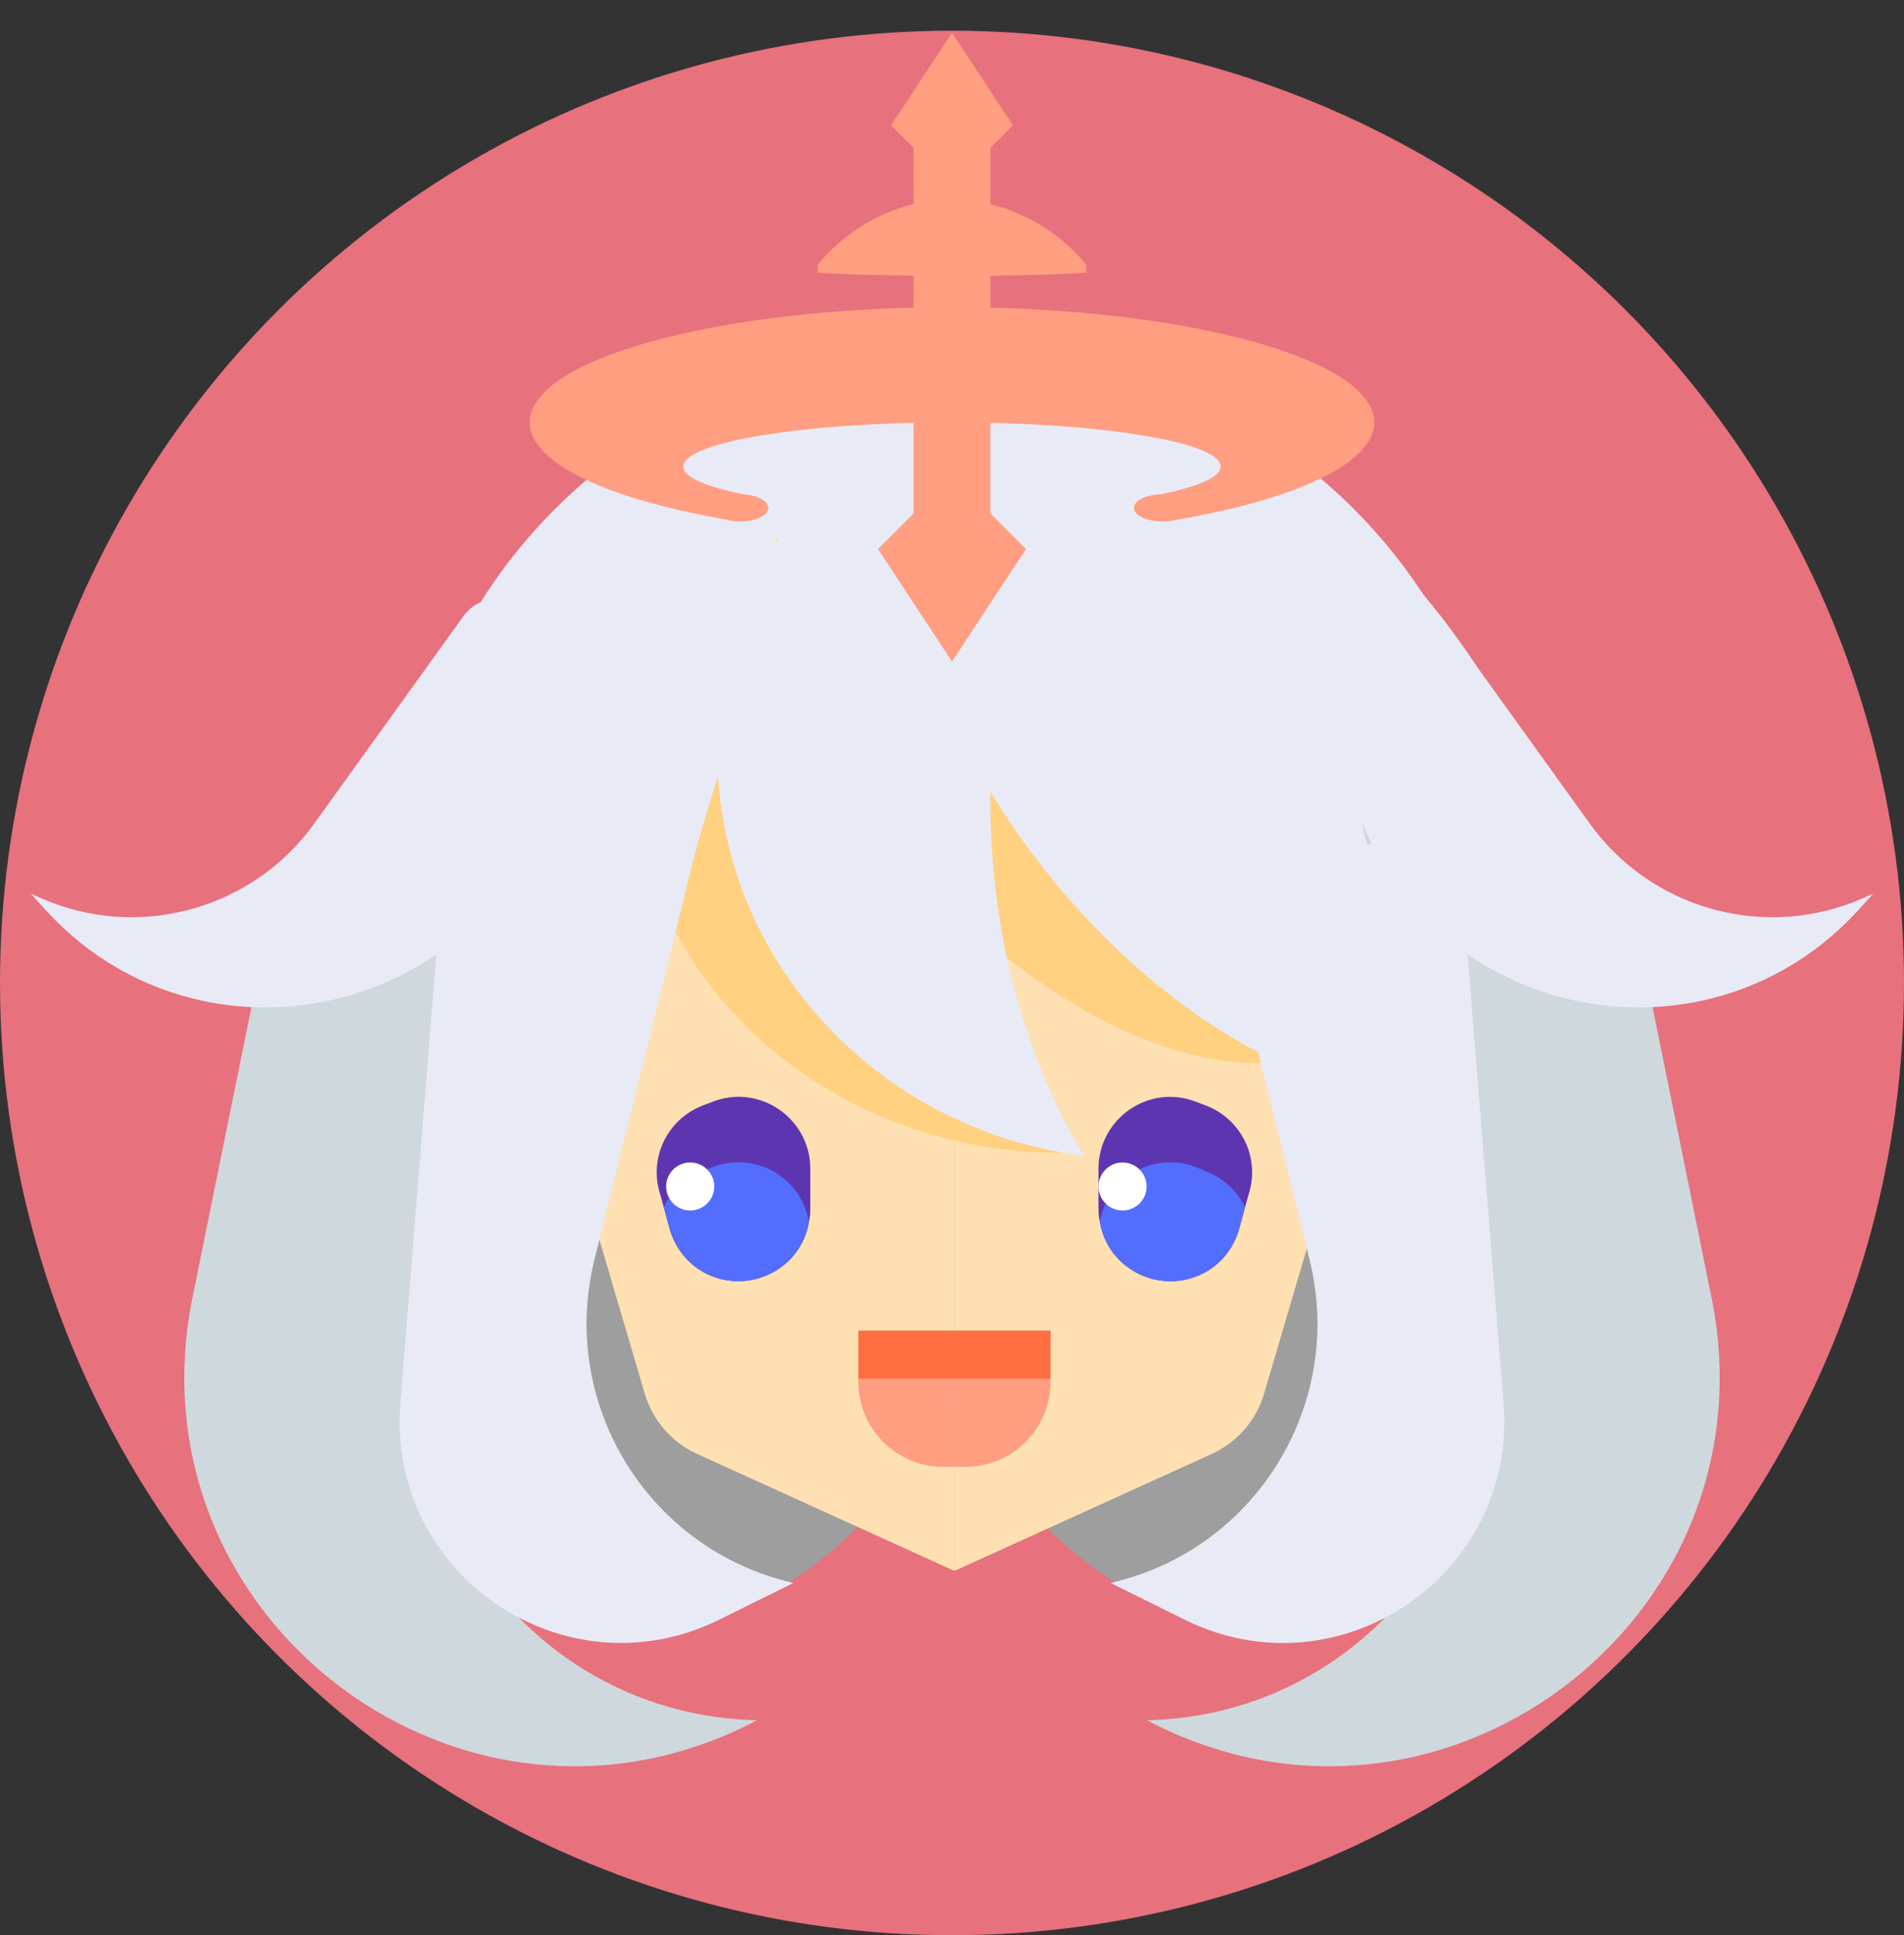 <svg width="62" height="63" viewBox="0 0 62 63" fill="none" xmlns="http://www.w3.org/2000/svg">
<rect x="0" y="0" width="62" height="63" fill="#333333" stroke="none"/>
<circle cx="31" cy="32" r="31" fill="#E7717D"/>
<path d="M31.079 45.665C41.014 45.665 49.069 37.961 49.069 28.457C49.069 18.954 41.014 11.25 31.079 11.25C21.143 11.25 13.089 18.954 13.089 28.457C13.089 37.961 21.143 45.665 31.079 45.665Z" fill="#E8EAF6"/>
<path d="M49.976 40.506C49.976 47.418 45.758 52.761 40.594 52.761C35.43 52.761 30.413 47.244 30.413 40.331C30.413 33.419 35.462 27.993 40.626 27.993C45.79 27.993 49.976 33.594 49.976 40.506Z" fill="#9E9E9E"/>
<path d="M12.024 40.506C12.024 47.418 16.242 52.761 21.406 52.761C26.57 52.761 31.587 47.244 31.587 40.331C31.587 33.419 26.538 27.993 21.374 27.993C16.21 27.993 12.024 33.594 12.024 40.506Z" fill="#9E9E9E"/>
<path d="M31.079 17.507V51.14L39.456 47.332C40.284 46.956 40.906 46.24 41.163 45.369L44.474 34.129V17.507H31.079Z" fill="#FFE0B2"/>
<path d="M31.079 17.507V51.14L22.701 47.332C21.874 46.956 21.251 46.24 20.995 45.369L17.684 34.129V17.507H31.079Z" fill="#FFE0B2"/>
<path d="M26.386 38.046V39.376C26.386 39.517 26.37 39.642 26.339 39.782C26.166 40.862 25.229 41.675 24.101 41.706H24.039C22.991 41.706 22.084 41.017 21.801 39.985L21.614 39.296L21.473 38.796C21.144 37.639 21.754 36.434 22.865 35.996L23.194 35.871C24.727 35.263 26.386 36.404 26.386 38.046Z" fill="#5E35B1"/>
<path d="M31.079 43.319V47.75H30.714C29.188 47.75 27.95 46.513 27.95 44.986V43.319H31.079Z" fill="#FF9E80"/>
<path d="M40.684 38.797L40.542 39.297L40.355 39.986C40.074 41.019 39.166 41.708 38.117 41.708H38.055C36.929 41.676 35.99 40.862 35.818 39.784C35.786 39.642 35.77 39.517 35.77 39.377V38.047C35.77 36.405 37.429 35.263 38.961 35.873L39.29 35.998C40.403 36.435 41.013 37.64 40.684 38.797Z" fill="#5E35B1"/>
<path d="M26.339 39.782C26.166 40.862 25.229 41.675 24.101 41.706H24.039C22.991 41.706 22.084 41.017 21.801 39.985L21.614 39.296C21.864 38.78 22.302 38.358 22.865 38.139L23.194 37.998C24.602 37.453 26.104 38.344 26.339 39.782Z" fill="#536DFE"/>
<path d="M40.542 39.297L40.355 39.986C40.074 41.019 39.166 41.708 38.117 41.708H38.055C36.929 41.676 35.99 40.862 35.818 39.784C36.053 38.345 37.554 37.453 38.961 38L39.29 38.141C39.854 38.36 40.292 38.781 40.542 39.297Z" fill="#536DFE"/>
<path d="M36.554 39.407C36.986 39.407 37.336 39.057 37.336 38.625C37.336 38.193 36.986 37.843 36.554 37.843C36.122 37.843 35.771 38.193 35.771 38.625C35.771 39.057 36.122 39.407 36.554 39.407Z" fill="white"/>
<path d="M31.079 43.319V47.75H31.444C32.97 47.75 34.208 46.513 34.208 44.986V43.319H31.079Z" fill="#FF9E80"/>
<path d="M34.208 43.319H27.95V44.883H34.208V43.319Z" fill="#FF6E40"/>
<path d="M22.475 39.407C22.907 39.407 23.258 39.057 23.258 38.625C23.258 38.193 22.907 37.843 22.475 37.843C22.043 37.843 21.692 38.193 21.692 38.625C21.692 39.057 22.043 39.407 22.475 39.407Z" fill="white"/>
<path d="M43.406 21.366H25.488C26.3 23.536 27.64 25.82 29.464 27.951C34.415 33.744 41.019 36.227 44.211 33.498C46.814 31.274 46.346 26.275 43.406 21.366Z" fill="#FFD180"/>
<path d="M49.367 34.591C52.56 31.862 51.135 24.953 46.182 19.16C41.23 13.368 34.627 10.885 31.434 13.614C28.241 16.344 29.667 23.253 34.619 29.046C39.572 34.838 46.174 37.321 49.367 34.591Z" fill="#E8EAF6"/>
<path d="M30.131 26.512C29.879 24.686 29.856 22.901 30.02 21.188H21.008C20.566 22.785 20.418 24.473 20.656 26.195C21.584 32.9 27.769 37.674 34.888 37.529C32.475 34.678 30.733 30.858 30.131 26.512Z" fill="#FFD180"/>
<path d="M16.709 18.422C14.906 21.227 15.167 24.608 17.293 25.975C19.418 27.341 22.603 26.174 24.406 23.369C26.209 20.564 25.947 17.183 23.822 15.817C21.696 14.451 18.512 15.617 16.709 18.422Z" fill="#E8EAF6"/>
<path d="M33.236 19.256C30.861 18.735 28.98 16.764 28.306 14.215C25.282 16.654 23.355 20.332 23.355 24.449C23.355 31.218 28.566 36.794 35.301 37.626C33.396 34.471 32.251 30.448 32.251 26.062C32.251 23.652 32.609 21.361 33.236 19.256Z" fill="#E8EAF6"/>
<path d="M32.25 3.75H29.75V18.75H32.25V3.75Z" fill="#FF9E80"/>
<path d="M26.625 8.625C26.625 8.625 27.171 7.91 27.992 7.405C28.402 7.124 28.881 6.915 29.394 6.74C29.906 6.584 30.454 6.505 31 6.5C31.546 6.506 32.094 6.589 32.606 6.745C32.862 6.812 33.11 6.939 33.345 7.044C33.58 7.135 33.803 7.277 34.008 7.41C34.828 7.914 35.375 8.625 35.375 8.625V8.875C35.375 8.875 34.828 8.914 34.008 8.943C33.188 8.957 32.094 8.979 31 9C29.906 8.979 28.812 8.959 27.992 8.943C27.171 8.915 26.625 8.875 26.625 8.875V8.625Z" fill="#FF9E80"/>
<path d="M28.591 17.875L31 21.534L33.409 17.875L31 15.466L28.591 17.875Z" fill="#FF9E80"/>
<path d="M29.015 4.083L31 1.067L32.985 4.083L31 6.067L29.015 4.083Z" fill="#FF9E80"/>
<path d="M31 10C23.406 10 17.25 11.679 17.25 13.75C17.25 15.105 19.892 16.288 23.839 16.946L24.617 16.168C23.154 15.911 22.25 15.568 22.25 15.188C22.25 14.394 26.168 13.75 31 13.75C35.833 13.75 39.75 14.394 39.75 15.188C39.75 15.568 38.847 15.911 37.383 16.169L38.161 16.948C42.108 16.288 44.75 15.105 44.75 13.75C44.75 11.679 38.594 10 31 10Z" fill="#FF9E80"/>
<path d="M24.098 16.974C24.607 16.974 25.02 16.777 25.02 16.534C25.02 16.291 24.607 16.094 24.098 16.094C23.588 16.094 23.175 16.291 23.175 16.534C23.175 16.777 23.588 16.974 24.098 16.974Z" fill="#FF9E80"/>
<path d="M37.847 16.974C38.357 16.974 38.77 16.777 38.77 16.534C38.77 16.291 38.357 16.094 37.847 16.094C37.338 16.094 36.925 16.291 36.925 16.534C36.925 16.777 37.338 16.974 37.847 16.974Z" fill="#FF9E80"/>
<path d="M37.347 56C44.499 55.851 49.685 49.138 48.023 42.181L44.131 25.896L53.685 32.155L55.731 42.236C57.865 52.742 46.829 61.005 37.347 56Z" fill="#CFD8DC"/>
<path d="M39.291 27.48L42.644 41.011C43.809 45.714 40.886 50.458 36.163 51.531L38.574 52.726C43.595 55.214 49.41 51.274 48.962 45.688L47.502 27.48H39.291Z" fill="#E8EAF6"/>
<path d="M61 29.091L60.695 29.226C57.472 30.659 53.688 29.595 51.684 26.694L46.91 20.06C46.646 19.694 46.22 19.479 45.769 19.485L41.399 19.547L44.34 26.749C47.041 33.365 55.72 34.9 60.526 29.613L61 29.091Z" fill="#E8EAF6"/>
<path d="M24.652 56C17.501 55.851 12.315 49.138 13.977 42.181L17.869 25.896L8.315 32.155L6.269 42.236C4.135 52.742 15.171 61.005 24.652 56Z" fill="#CFD8DC"/>
<path d="M1 29.091L1.305 29.226C4.527 30.659 8.312 29.595 10.316 26.694L15.09 20.06C15.354 19.694 15.78 19.479 16.231 19.485L20.601 19.547L17.661 26.75C14.96 33.366 6.281 34.901 1.475 29.614L1 29.091Z" fill="#E8EAF6"/>
<path d="M22.709 27.48L19.356 41.011C18.191 45.714 21.114 50.457 25.837 51.531L23.425 52.725C18.404 55.212 12.589 51.272 13.036 45.686L14.496 27.479L24.258 22.315L22.709 27.48Z" fill="#E8EAF6"/>
</svg>
